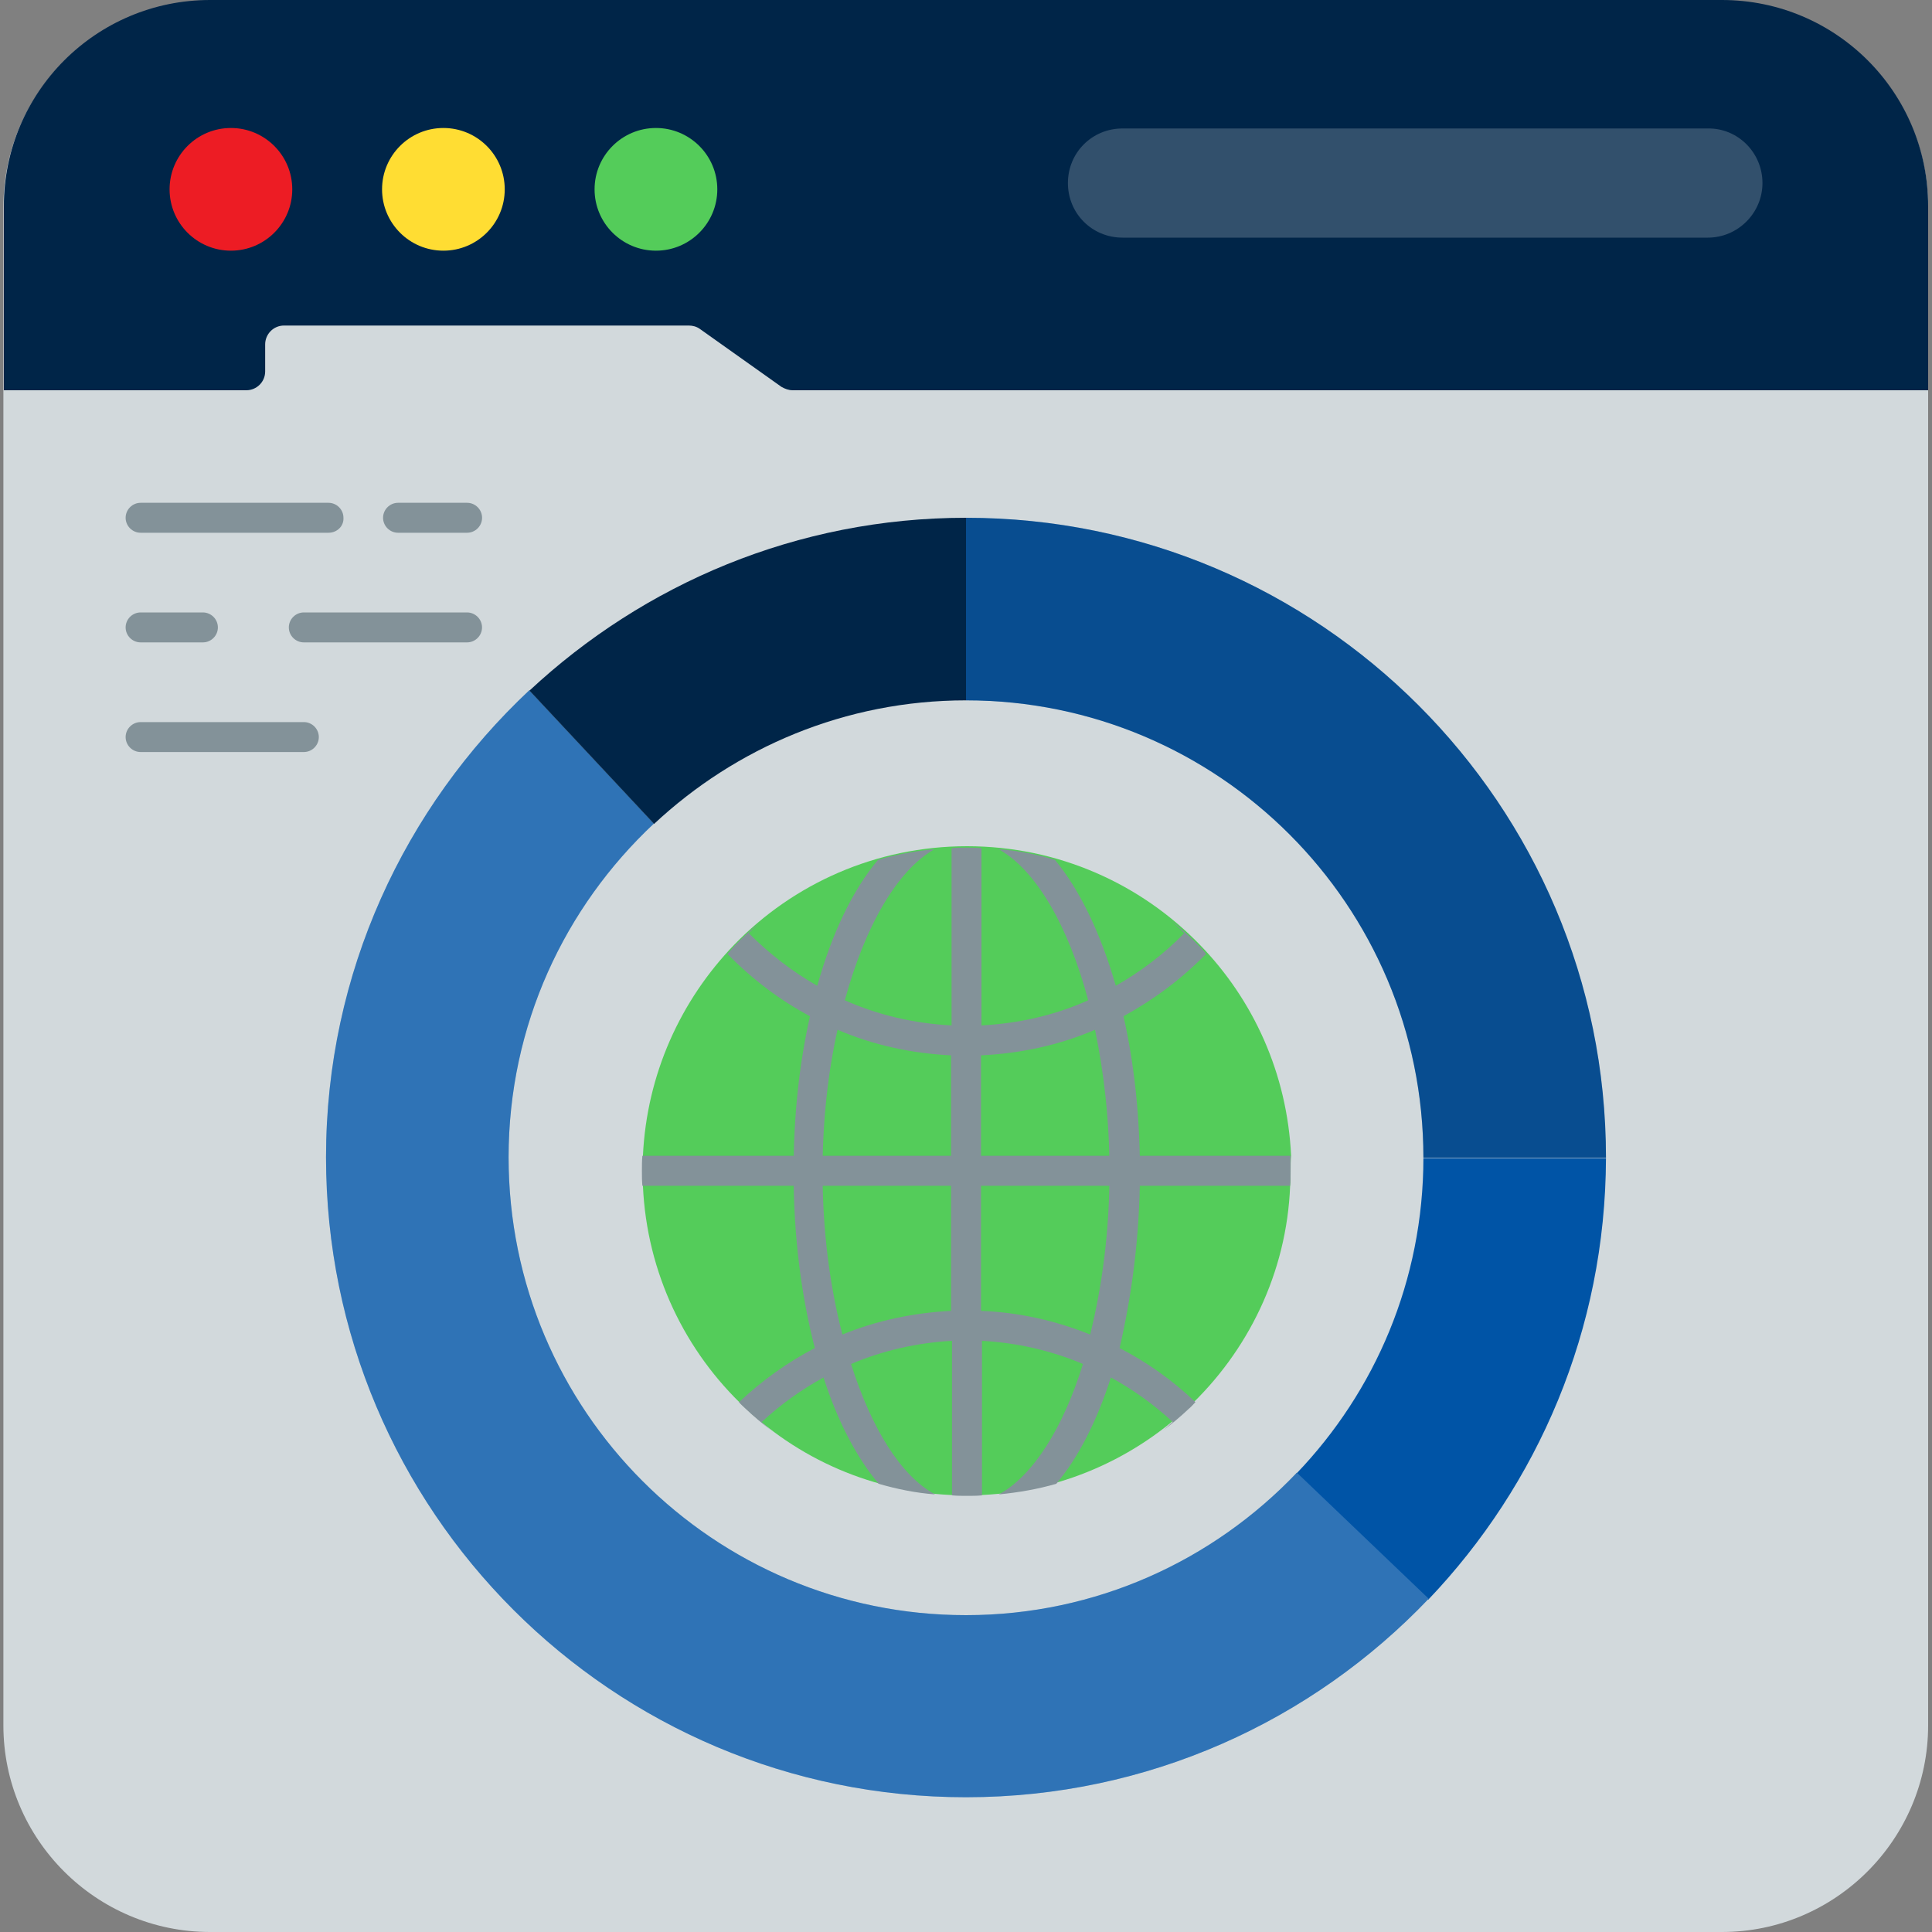 <svg width="40" height="40" viewBox="0 0 40 40" fill="none" xmlns="http://www.w3.org/2000/svg">
<rect x="0" y="0" width="40" height="40" fill="#808080" stroke="none"/>
<g clip-path="url(#clip0_5019_4520)">
<path d="M39.92 4.29V35.72C39.92 38.08 38 40 35.65 40H4.35C1.99 40 0.07 38.08 0.07 35.72V4.29C0.07 1.93 1.99 0.02 4.35 0.02H35.65C38.01 0.02 39.92 1.93 39.92 4.29Z" fill="#D2D9DC"/>
<path d="M39.92 4.27V8.08H16.41C16.33 8.08 16.25 8.05 16.18 8.01L14.49 6.81C14.42 6.76 14.34 6.74 14.26 6.74H5.88C5.66 6.74 5.49 6.92 5.49 7.13V7.69C5.49 7.91 5.31 8.08 5.1 8.08H0.08V4.27C0.08 1.91 1.99 0 4.35 0H35.65C38.01 0 39.92 1.91 39.92 4.27Z" fill="#002548"/>
<path d="M4.781 5.19C5.482 5.19 6.051 4.621 6.051 3.92C6.051 3.219 5.482 2.65 4.781 2.65C4.079 2.65 3.511 3.219 3.511 3.92C3.511 4.621 4.079 5.19 4.781 5.19Z" fill="#ED1C24"/>
<path d="M9.18 5.19C9.882 5.19 10.45 4.621 10.45 3.92C10.45 3.219 9.882 2.65 9.18 2.65C8.479 2.65 7.91 3.219 7.91 3.92C7.91 4.621 8.479 5.19 9.18 5.19Z" fill="#FFDD33"/>
<path d="M13.581 5.19C14.282 5.19 14.851 4.621 14.851 3.92C14.851 3.219 14.282 2.65 13.581 2.65C12.879 2.65 12.31 3.219 12.31 3.92C12.31 4.621 12.879 5.19 13.581 5.19Z" fill="#54CC5A"/>
<g opacity="0.2">
<path d="M36.49 3.79C36.49 4.41 35.98 4.92 35.36 4.92H23.24C22.61 4.92 22.11 4.42 22.11 3.79C22.11 3.16 22.61 2.66 23.24 2.66H35.36C35.98 2.65 36.49 3.16 36.49 3.79Z" fill="#F9FAFB"/>
</g>
<path d="M9.671 11.03H8.241C8.071 11.03 7.931 10.89 7.931 10.72C7.931 10.55 8.071 10.41 8.241 10.41H9.671C9.841 10.41 9.981 10.55 9.981 10.72C9.981 10.89 9.841 11.03 9.671 11.03Z" fill="#839299"/>
<path d="M6.801 11.03H2.911C2.741 11.03 2.601 10.89 2.601 10.72C2.601 10.55 2.741 10.41 2.911 10.41H6.801C6.971 10.41 7.111 10.55 7.111 10.72C7.121 10.89 6.981 11.03 6.801 11.03Z" fill="#839299"/>
<path d="M9.67 13.3H6.29C6.12 13.3 5.98 13.16 5.98 12.99C5.98 12.82 6.12 12.68 6.29 12.68H9.67C9.84 12.68 9.98 12.82 9.98 12.99C9.98 13.16 9.84 13.3 9.67 13.3Z" fill="#839299"/>
<path d="M4.201 13.3H2.911C2.741 13.3 2.601 13.16 2.601 12.99C2.601 12.82 2.741 12.68 2.911 12.68H4.201C4.371 12.68 4.511 12.82 4.511 12.99C4.511 13.16 4.371 13.3 4.201 13.3Z" fill="#839299"/>
<path d="M6.291 15.57H2.911C2.741 15.57 2.601 15.43 2.601 15.26C2.601 15.09 2.741 14.95 2.911 14.95H6.291C6.461 14.95 6.601 15.09 6.601 15.26C6.601 15.43 6.461 15.57 6.291 15.57Z" fill="#839299"/>
<path d="M29.47 23.97C29.47 26.51 28.47 28.81 26.84 30.51L29.57 33.12C31.84 30.74 33.24 27.53 33.25 23.98H29.47V23.97Z" fill="#0054A6"/>
<path d="M20 33.44C14.77 33.44 10.53 29.2 10.53 23.96C10.53 21.23 11.69 18.78 13.54 17.05L10.96 14.29C8.38 16.71 6.75 20.14 6.75 23.96C6.75 31.28 12.68 37.21 20 37.21C23.77 37.21 27.17 35.63 29.58 33.1L26.85 30.49C25.12 32.31 22.69 33.44 20 33.44Z" fill="#0054A6"/>
<path d="M29.47 23.97H33.25C33.25 16.66 27.32 10.72 20 10.72V14.5C25.23 14.5 29.47 18.74 29.47 23.97Z" fill="#0054A6"/>
<path d="M20 14.5V10.72C16.5 10.72 13.33 12.09 10.96 14.3L13.54 17.06C15.23 15.48 17.5 14.5 20 14.5Z" fill="#002548"/>
<path d="M26.721 24.24C26.721 24.35 26.721 24.45 26.711 24.55C26.641 26.36 25.831 27.99 24.591 29.15C23.391 30.27 21.781 30.96 20.011 30.96C18.241 30.96 16.631 30.28 15.431 29.15C14.191 27.99 13.391 26.36 13.311 24.55C13.301 24.44 13.301 24.34 13.301 24.24C13.301 24.13 13.301 24.03 13.311 23.93C13.391 22.24 14.091 20.71 15.201 19.56C16.421 18.3 18.131 17.52 20.021 17.52C21.911 17.52 23.621 18.3 24.841 19.56C25.951 20.7 26.651 22.23 26.731 23.93C26.721 24.03 26.721 24.13 26.721 24.24Z" fill="#54CC5A"/>
<path d="M23.601 24.26C23.601 23.1 23.48 22.01 23.261 21.04C23.881 20.7 24.451 20.28 24.971 19.75C24.93 19.69 24.881 19.64 24.831 19.59C24.64 19.39 24.43 19.2 24.21 19.03C24.32 19.12 24.421 19.22 24.52 19.32C24.09 19.76 23.61 20.12 23.101 20.41C22.791 19.33 22.36 18.43 21.84 17.8C21.471 17.69 21.07 17.61 20.671 17.58C21.441 18 22.12 19.17 22.53 20.71C21.84 21.02 21.09 21.19 20.32 21.23V17.56C20.221 17.55 20.11 17.55 20.011 17.55C19.91 17.55 19.8 17.55 19.701 17.56V21.23C18.93 21.19 18.191 21.02 17.491 20.71C17.91 19.17 18.581 18.01 19.351 17.58C18.951 17.62 18.561 17.69 18.18 17.8C17.651 18.43 17.221 19.33 16.921 20.41C16.41 20.12 15.931 19.75 15.501 19.32C15.591 19.23 15.691 19.13 15.79 19.05C15.581 19.22 15.38 19.4 15.2 19.59C15.15 19.65 15.101 19.7 15.06 19.75C15.581 20.28 16.151 20.71 16.77 21.04C16.55 22.01 16.43 23.1 16.43 24.26C16.43 25.6 16.59 26.83 16.87 27.91C16.311 28.2 15.78 28.58 15.3 29.03C15.341 29.08 15.39 29.12 15.441 29.17C15.611 29.33 15.78 29.47 15.96 29.61C15.89 29.55 15.831 29.5 15.771 29.44C16.16 29.08 16.59 28.77 17.05 28.52C17.34 29.42 17.73 30.17 18.191 30.72C18.57 30.83 18.96 30.91 19.36 30.94C18.651 30.56 18.041 29.57 17.62 28.24C18.28 27.96 18.991 27.8 19.71 27.76V30.96C19.82 30.97 19.921 30.97 20.02 30.97C20.12 30.97 20.23 30.97 20.331 30.96V27.76C21.05 27.8 21.761 27.96 22.421 28.24C22.011 29.57 21.381 30.56 20.68 30.94C21.09 30.9 21.491 30.83 21.87 30.72C22.331 30.17 22.71 29.42 23 28.52C23.46 28.77 23.89 29.08 24.28 29.44C24.21 29.5 24.14 29.57 24.061 29.63C24.25 29.49 24.43 29.34 24.61 29.17C24.66 29.13 24.701 29.08 24.75 29.03C24.27 28.57 23.741 28.2 23.18 27.91C23.43 26.83 23.601 25.59 23.601 24.26ZM19.691 27.14C18.91 27.18 18.151 27.34 17.441 27.63C17.18 26.63 17.03 25.48 17.03 24.26C17.03 23.22 17.14 22.22 17.34 21.32C18.081 21.64 18.881 21.81 19.691 21.85V27.14ZM22.57 27.63C21.851 27.34 21.09 27.17 20.311 27.14V21.85C21.131 21.81 21.93 21.64 22.671 21.32C22.86 22.22 22.971 23.22 22.971 24.26C22.971 25.48 22.82 26.63 22.57 27.63Z" fill="#839299"/>
<path d="M26.72 24.24C26.72 24.35 26.72 24.45 26.71 24.55H13.3C13.29 24.44 13.29 24.34 13.29 24.24C13.29 24.13 13.29 24.03 13.3 23.93H26.72C26.72 24.03 26.72 24.13 26.72 24.24Z" fill="#839299"/>
<g opacity="0.19">
<path d="M20 33.44C14.77 33.44 10.53 29.2 10.53 23.96C10.53 21.23 11.69 18.78 13.54 17.05L10.96 14.29C8.38 16.71 6.75 20.14 6.75 23.96C6.75 31.28 12.68 37.21 20 37.21C23.77 37.21 27.17 35.63 29.58 33.1L26.85 30.49C25.12 32.31 22.69 33.44 20 33.44Z" fill="#F9FAFB"/>
</g>
<g opacity="0.19">
<path d="M29.47 23.97H33.25C33.25 16.66 27.32 10.72 20 10.72V14.5C25.23 14.5 29.47 18.74 29.47 23.97Z" fill="#2D2F31"/>
</g>
</g>
<defs>
<clipPath id="clip0_5019_4520">
<rect width="40" height="40" fill="white"/>
</clipPath>
</defs>
</svg>
